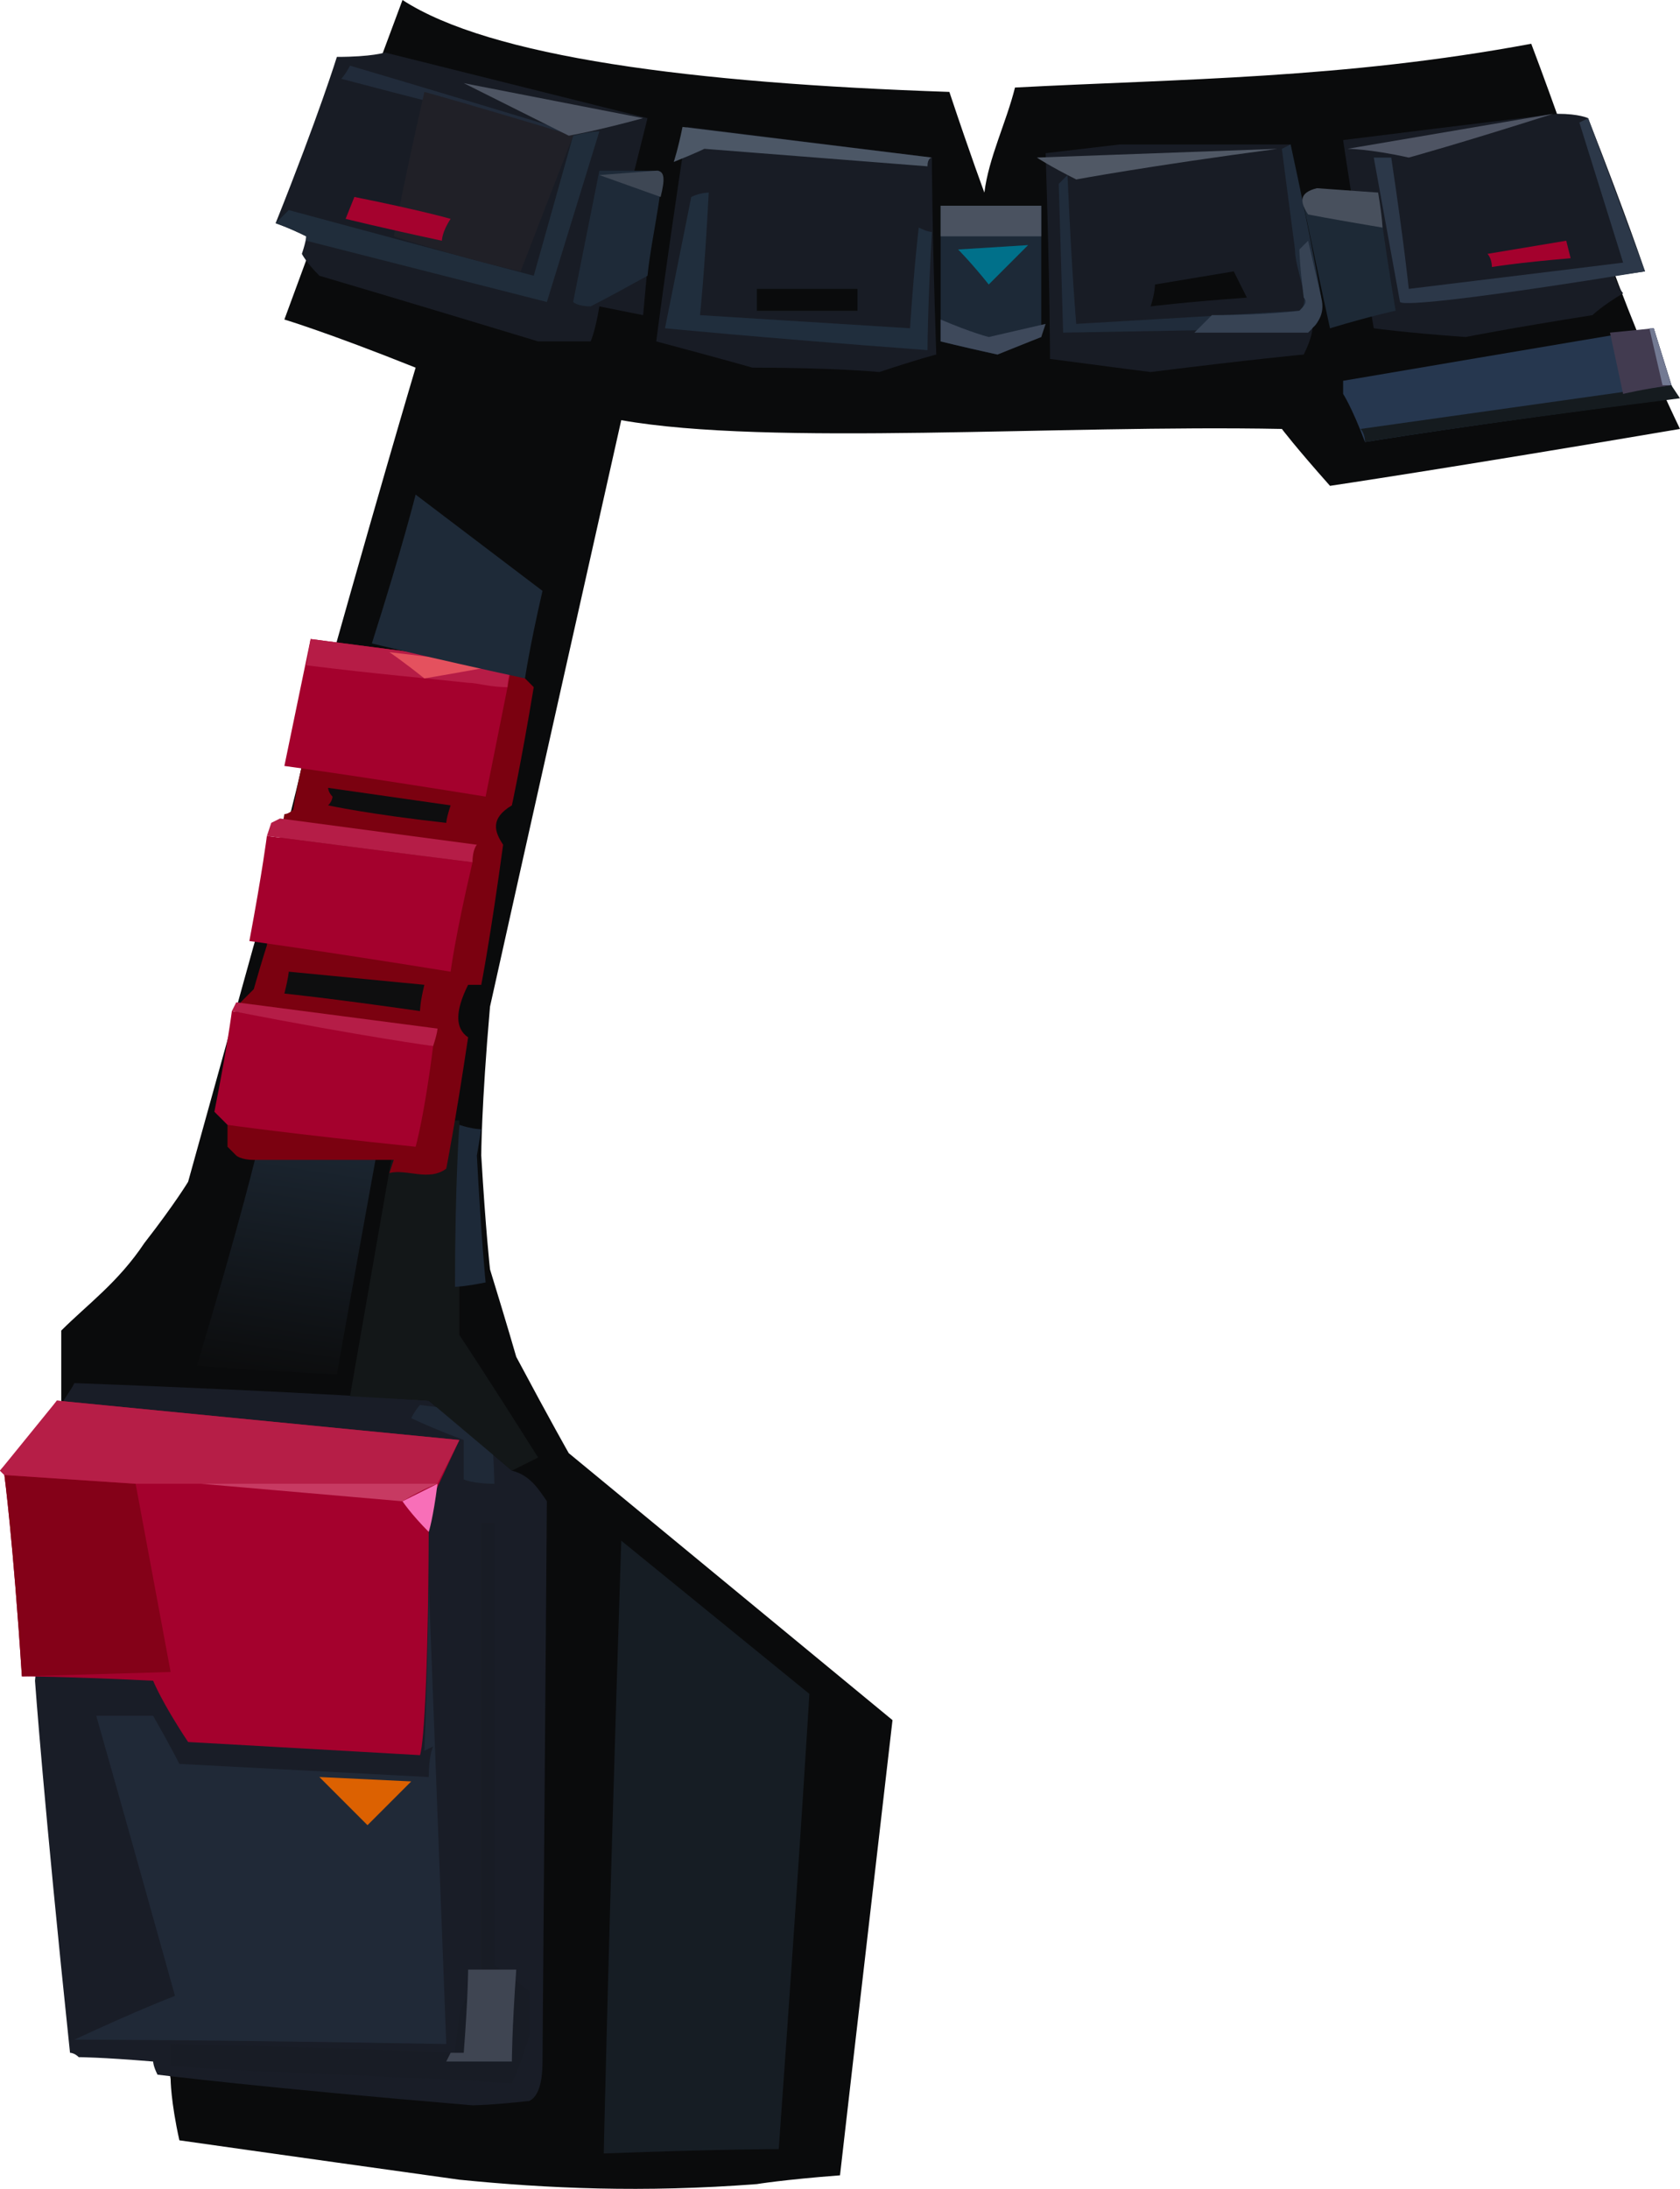 <?xml version="1.0" encoding="UTF-8" standalone="no"?>
<svg
   width="384"
   height="500.09"
   viewBox="0 0 384 500.09"
   version="1.1"
   id="svg69"
   sodipodi:docname="cb-layer-0542.svg"
   xmlns:inkscape="http://www.inkscape.org/namespaces/inkscape"
   xmlns:sodipodi="http://sodipodi.sourceforge.net/DTD/sodipodi-0.dtd"
   xmlns="http://www.w3.org/2000/svg"
   xmlns:svg="http://www.w3.org/2000/svg">
  <sodipodi:namedview
     id="namedview71"
     pagecolor="#ffffff"
     bordercolor="#666666"
     borderopacity="1.0"
     inkscape:pageshadow="2"
     inkscape:pageopacity="0.0"
     inkscape:pagecheckerboard="0" />
  <defs
     id="defs7">
    <linearGradient
       x1="79.306"
       y1="232.644"
       x2="73.765"
       y2="278.817"
       id="id-54395"
       gradientTransform="scale(0.888,1.126)"
       gradientUnits="userSpaceOnUse">
      <stop
         stop-color="#1B2530"
         offset="0%"
         id="stop2" />
      <stop
         stop-color="#0C0D0E"
         offset="100%"
         id="stop4" />
    </linearGradient>
  </defs>
  <g
     id="id-54396">
    <path
       d="m 192,497 c -13,1 -19,2 -19,2 -26,2 -48,1 -68,-1 -43,-6 -64,-9 -64,-9 -2,-9 -2,-14 -2,-14 C 23,372 14,320 14,320 c 0,-11 0,-16 0,-16 6,-6 13,-11 19,-20 7,-9 10,-14 10,-14 10,-36 15,-54 15,-54 8,-27 11,-41 11,-41 C 86,114 95,84 95,84 75,76 65,73 65,73 83,24 92,0 92,0 c 20,13 66,19 125,21 5,15 8,23 8,23 1,-8 5,-16 7,-24 38,-2 75,-2 118,-10 11,29 20,59 34,88 -53,9 -80,13 -80,13 -8,-9 -11,-13 -11,-13 -51,-1 -117,4 -151,-2 -20,89 -30,134 -30,134 -2,23 -2,34 -2,34 1,17 2,26 2,26 4,13 6,20 6,20 8,15 12,22 12,22 l 74,61 c -8,69 -12,104 -12,104 z"
       fill="#0a0b0c"
       id="id-54397" />
    <path
       d="m 138,492 c 27,-1 40,-1 40,-1 5,-70 7,-104 7,-104 l -43,-35 c -3,93 -4,140 -4,140 z"
       fill="#161d24"
       id="id-54398" />
    <path
       d="m 121,480 c -9,1 -13,1 -13,1 -48,-4 -72,-7 -72,-7 -1,-2 -1,-3 -1,-3 -12,-1 -17,-1 -17,-1 -1,-1 -2,-1 -2,-1 -6,-57 -8,-85 -8,-85 4,-42 6,-63 6,-63 1,-2 2,-3 3,-5 54,2 81,4 81,4 12,10 19,16 19,16 4,1 6,4 8,7 l -1,128 c 0,5 -1,8 -3,9 z"
       fill="#191d27"
       id="id-54399" />
    <path
       d="m 77,474 c -25,-1 -38,-2 -38,-2 0,-3 0,-5 0,-5 l 39,1 c -1,4 -1,6 -1,6 z"
       fill="#181c25"
       id="id-54400" />
    <path
       d="m 77,474 c 27,1 40,2 40,2 3,-7 4,-11 4,-11 0,-7 0,-10 0,-10 -5,-4 -8,-6 -8,-6 0,-67 0,-101 0,-101 -2,0 -3,0 -3,0 v 102 c -4,7 -5,10 -5,10 l -1,9 -26,-1 c -1,4 -1,6 -1,6 z"
       fill="#181c25"
       id="id-54401" />
    <path
       d="m 117,471 c -10,0 -15,0 -15,0 1,-2 1,-2 1,-2 2,0 3,0 3,0 1,-13 1,-19 1,-19 h 11 c -1,14 -1,21 -1,21 z"
       fill="#3f4552"
       id="id-54402" />
    <path
       d="m 113,339 c -5,0 -7,-1 -7,-1 0,-6 0,-9 0,-9 -8,-3 -12,-5 -12,-5 1,-2 2,-3 2,-3 l 16,2 c 1,11 1,16 1,16 z"
       fill="#1f2937"
       id="id-54403" />
    <path
       d="m 17,466 c 15,-7 23,-10 23,-10 -12,-43 -18,-64 -18,-64 8,0 13,0 13,0 4,7 6,11 6,11 38,2 57,3 57,3 0,-5 1,-7 1,-7 -2,1 -2,1 -2,1 1,-25 1,-38 1,-38 l 4,105 c -56,-1 -85,-1 -85,-1 z"
       fill="#202937"
       id="id-54404" />
    <path
       d="M 84,417 C 77,410 73,406 73,406 l 21,1 c -7,7 -10,10 -10,10 z"
       fill="#dc6101"
       id="id-54405" />
    <path
       d="M 96,401 C 61,399 43,398 43,398 37,389 35,384 35,384 15,383 5,383 5,383 3,352 1,337 1,337 c -1,-1 -1,-1 -1,-1 9,-10 13,-16 13,-16 61,6 92,9 92,9 l -7,15 c 0,35 -1,54 -2,57 z"
       fill="#a4012d"
       id="id-54406" />
    <path
       d="m 98,350 c -4,-4 -6,-7 -6,-7 l 8,-4 c -1,8 -2,11 -2,11 z"
       fill="#f86fb8"
       id="id-54407" />
    <path
       d="M 100,339 H 46 l 46,4 c 5,-3 8,-4 8,-4 z"
       fill="#c73a62"
       id="id-54408" />
    <path
       d="M 39,382 5,383 C 3,352 1,337 1,337 l 30,2 z"
       fill="#840118"
       id="id-54409" />
    <polygon
       points="0,336 13,320 105,329 100,339 46,339 31,339 1,337 "
       fill="#b61e47"
       id="id-54410" />
    <path
       d="m 123,333 c -12,-19 -18,-28 -18,-28 0,-32 0,-49 0,-49 -9,0 -14,0 -14,0 l -11,63 18,1 19,16 c 4,-2 6,-3 6,-3 z"
       fill="#131718"
       id="id-54411" />
    <path
       d="m 111,293 c -5,1 -7,1 -7,1 0,-24 1,-37 1,-37 3,1 5,1 5,1 l -1,6 c 1,19 2,29 2,29 z"
       fill="#1d2938"
       id="id-54412" />
    <path
       d="m 77,314 c -21,-1 -32,-2 -32,-2 10,-33 14,-50 14,-50 l 27,2 c -6,33 -9,50 -9,50 z"
       fill="url(#id-54395)"
       id="id-54413"
       style="fill:url(#id-54395)" />
    <path
       d="m 58,265 c -3,0 -4,-1 -4,-1 -1,-1 -2,-2 -2,-2 0,-4 0,-6 0,-6 2,-18 3,-27 3,-27 2,-2 3,-3 3,-3 2,-7 3,-10 3,-10 2,-20 4,-30 4,-30 1,0 2,-1 2,-1 1,-6 2,-10 2,-10 6,-18 8,-28 8,-28 27,3 40,5 40,5 3,3 5,5 5,5 -3,18 -5,27 -5,27 -5,3 -4,6 -2,9 -3,22 -5,32 -5,32 -2,0 -3,0 -3,0 -3,6 -3,10 0,12 -3,20 -5,30 -5,30 -4,3 -9,0 -13,1 l 1,-3 c -22,0 -32,0 -32,0 z"
       fill="#7b0110"
       id="id-54414" />
    <path
       d="m 95,262 c -29,-3 -43,-5 -43,-5 -2,-2 -3,-3 -3,-3 3,-15 4,-23 4,-23 l 46,8 c -2,16 -4,23 -4,23 z"
       fill="#a4012d"
       id="id-54415" />
    <path
       d="m 99,239 c 1,-3 1,-4 1,-4 l -46,-6 -1,2 c 31,6 46,8 46,8 z"
       fill="#b51d47"
       id="id-54416" />
    <path
       d="m 103,222 c -31,-5 -46,-7 -46,-7 3,-16 4,-24 4,-24 l 47,6 c -4,17 -5,25 -5,25 z"
       fill="#a4012d"
       id="id-54417" />
    <path
       d="m 108,197 c 0,-3 1,-4 1,-4 -30,-4 -45,-6 -45,-6 l -2,1 -1,3 c 31,4 47,6 47,6 z"
       fill="#b51d47"
       id="id-54418" />
    <path
       d="m 96,231 c -21,-3 -31,-4 -31,-4 1,-4 1,-5 1,-5 l 31,3 c -1,4 -1,6 -1,6 z"
       fill="#0e0e0f"
       id="id-54419" />
    <path
       d="m 102,188 c -18,-2 -27,-4 -27,-4 1,-1 1,-2 1,-2 -1,-1 -1,-2 -1,-2 l 28,4 c -1,3 -1,4 -1,4 z"
       fill="#0e0e0f"
       id="id-54420" />
    <path
       d="m 111,182 c -31,-5 -46,-7 -46,-7 l 6,-29 46,6 c -4,20 -6,30 -6,30 z"
       fill="#a4012d"
       id="id-54421" />
    <path
       d="m 116,157 c -4,0 -7,-1 -9,-1 -9,-1 -21,-2 -37,-4 l 1,-6 46,6 c -1,3 -1,5 -1,5 z"
       fill="#b61c46"
       id="id-54422" />
    <path
       d="m 97,155 c -5,-4 -8,-6 -8,-6 l 25,3 c -11,2 -17,3 -17,3 z"
       fill="#e4515e"
       id="id-54423" />
    <path
       d="m 120,155 c -23,-5 -35,-8 -35,-8 7,-22 10,-34 10,-34 l 29,22 c -3,13 -4,20 -4,20 z"
       fill="#1e2a38"
       id="id-54424" />
    <path
       d="m 135,78 c -8,0 -12,0 -12,0 C 90,68 73,63 73,63 c -3,-3 -4,-5 -4,-5 1,-3 1,-4 1,-4 -4,-2 -7,-3 -7,-3 10,-25 14,-38 14,-38 8,0 11,-1 11,-1 40,10 60,15 60,15 -2,8 -3,12 -3,12 4,0 5,0 5,0 -2,22 -3,33 -3,33 l -10,-2 c -1,6 -2,8 -2,8 z"
       fill="#181c25"
       id="id-54425" />
    <path
       d="m 135,70 c -3,0 -4,-1 -4,-1 l 6,-30 c 9,0 13,0 13,0 3,-1 -1,14 -2,24 -9,5 -13,7 -13,7 z"
       fill="#1e2a38"
       id="id-54426" />
    <path
       d="m 137,30 c -8,26 -12,39 -12,39 L 70,55 v -1 c -4,-2 -7,-3 -7,-3 2,-2 3,-3 3,-3 37,10 56,15 56,15 l 9,-32 c 4,-1 6,-1 6,-1 z"
       fill="#202d3b"
       id="id-54427" />
    <path
       d="m 80,15 c -1,2 -2,3 -2,3 34,9 52,13 52,13 V 30 C 97,20 80,15 80,15 Z"
       fill="#212b3a"
       id="id-54428" />
    <path
       d="m 97,21 c -5,22 -7,33 -7,33 19,6 29,8 29,8 L 131,31 C 108,24 97,21 97,21 Z"
       fill="#202027"
       id="id-54429" />
    <path
       d="m 103,50 c -2,3 -2,5 -2,5 C 87,52 79,50 79,50 l 2,-5 c 15,3 22,5 22,5 z"
       fill="#a5022e"
       id="id-54430" />
    <path
       d="M 130,31 C 114,23 106,19 106,19 l 41,8 c -11,3 -17,4 -17,4 z"
       fill="#4e5563"
       id="id-54431" />
    <path
       d="m 151,45 -14,-5 13,-1 c 2,0 2,2 1,6 z"
       fill="#3e4754"
       id="id-54432" />
    <path
       d="m 150,78 c 15,4 22,6 22,6 19,0 29,1 29,1 9,-3 13,-4 13,-4 -1,-30 -1,-45 -1,-45 l -56,-7 c -5,33 -7,49 -7,49 z"
       fill="#181c25"
       id="id-54433" />
    <path
       d="m 154,37 c 5,-2 7,-3 7,-3 l 51,4 c 0,-2 1,-2 1,-2 l -57,-7 c -1,5 -2,8 -2,8 z"
       fill="#4c5766"
       id="id-54434" />
    <path
       d="m 162,44 c -1,19 -2,28 -2,28 32,2 48,3 48,3 1,-15 2,-23 2,-23 2,1 3,1 3,1 -1,18 -1,27 -1,27 -40,-3 -60,-5 -60,-5 l 6,-30 c 2,-1 4,-1 4,-1 z"
       fill="#202e3d"
       id="id-54435" />
    <path
       d="m 173,71 c 0,-3 0,-5 0,-5 15,0 23,0 23,0 v 5 c -15,0 -23,0 -23,0 z"
       fill="#0a0b0c"
       id="id-54436" />
    <path
       d="m 215,78 c 8,2 13,3 13,3 7,-3 10,-4 10,-4 0,-20 0,-30 0,-30 h -23 c 0,21 0,31 0,31 z"
       fill="#1d2937"
       id="id-54437" />
    <path
       d="m 215,78 c 0,-3 0,-5 0,-5 7,3 11,4 11,4 l 13,-3 -1,3 -10,4 c -9,-2 -13,-3 -13,-3 z"
       fill="#3e495b"
       id="id-54438" />
    <path
       d="m 226,65 c -4,-5 -7,-8 -7,-8 l 16,-1 c -6,6 -9,9 -9,9 z"
       fill="#00708a"
       id="id-54439" />
    <path
       d="m 215,54 h 23 v -7 h -23 c 0,5 0,7 0,7 z"
       fill="#4a5260"
       id="id-54440" />
    <path
       d="m 240,82 c 15,2 23,3 23,3 24,-3 35,-4 35,-4 2,-4 2,-6 2,-6 -3,-28 -5,-42 -5,-42 -26,0 -39,0 -39,0 l -17,2 c 1,31 1,47 1,47 z"
       fill="#181c25"
       id="id-54441" />
    <path
       d="m 244,40 c 1,23 2,34 2,34 34,-2 51,-3 51,-3 3,-2 -1,-9 -1,-14 -2,-15 -3,-23 -3,-23 l 2,-1 c 5,23 7,35 7,35 0,5 -1,7 -3,7 l -56,1 -1,-34 c 1,-1 2,-2 2,-2 z"
       fill="#202c3b"
       id="id-54442" />
    <path
       d="m 273,76 4,-4 c 13,0 20,-1 20,-1 1,-1 2,-2 1,-3 -1,-8 -1,-11 -1,-11 l 2,-2 3,13 c 1,4 -1,6 -3,8 -17,0 -26,0 -26,0 z"
       fill="#374354"
       id="id-54443" />
    <path
       d="m 285,68 c -14,1 -22,2 -22,2 1,-3 1,-5 1,-5 l 18,-3 c 2,4 3,6 3,6 z"
       fill="#0a0b0c"
       id="id-54444" />
    <path
       d="m 246,41 c -6,-3 -9,-5 -9,-5 l 55,-2 c -30,4 -46,7 -46,7 z"
       fill="#505865"
       id="id-54445" />
    <path
       d="m 312,101 c -3,-8 -5,-11 -5,-11 0,-2 0,-3 0,-3 47,-8 71,-12 71,-12 l 5,16 c -47,6 -71,10 -71,10 z"
       fill="#26374f"
       id="id-54446" />
    <path
       d="m 312,101 c 0,-2 -1,-3 -1,-3 l 71,-10 2,3 c -48,6 -72,10 -72,10 z"
       fill="#151b1f"
       id="id-54447" />
    <path
       d="m 371,90 -3,-14 10,-1 4,13 c -7,1 -11,2 -11,2 z"
       fill="#423b50"
       id="id-54448" />
    <path
       d="m 380,88 -3,-13 h 1 l 4,13 c -1,0 -2,0 -2,0 z"
       fill="#737a93"
       id="id-54449" />
    <path
       d="m 371,67 c -5,3 -7,5 -7,5 -19,3 -29,5 -29,5 -14,-1 -21,-2 -21,-2 -5,-29 -7,-43 -7,-43 32,-4 49,-6 49,-6 5,0 7,1 7,1 9,23 13,35 13,35 l -7,1 c 1,3 2,4 2,4 z"
       fill="#181c25"
       id="id-54450" />
    <path
       d="m 320,69 c -4,-22 -6,-33 -6,-33 2,0 4,0 4,0 3,20 4,30 4,30 33,-4 49,-6 49,-6 l -10,-32 2,-1 13,35 c -37,6 -55,8 -56,7 z"
       fill="#2c3849"
       id="id-54451" />
    <path
       d="m 341,61 c 0,-2 -1,-3 -1,-3 12,-2 18,-3 18,-3 l 1,4 c -12,1 -18,2 -18,2 z"
       fill="#a4012d"
       id="id-54452" />
    <path
       d="m 322,36 c -9,-2 -14,-2 -14,-2 l 47,-8 c -22,7 -33,10 -33,10 z"
       fill="#4e5463"
       id="id-54453" />
    <path
       d="m 304,75 c 10,-3 15,-4 15,-4 -3,-18 -4,-27 -4,-27 l -17,3 c 4,19 6,28 6,28 z"
       fill="#1d2936"
       id="id-54454" />
    <path
       d="m 316,52 c -12,-2 -17,-3 -17,-3 -2,-3 -2,-5 2,-6 l 14,1 c 1,6 1,8 1,8 z"
       fill="#48505d"
       id="id-54455" />
  </g>
</svg>

